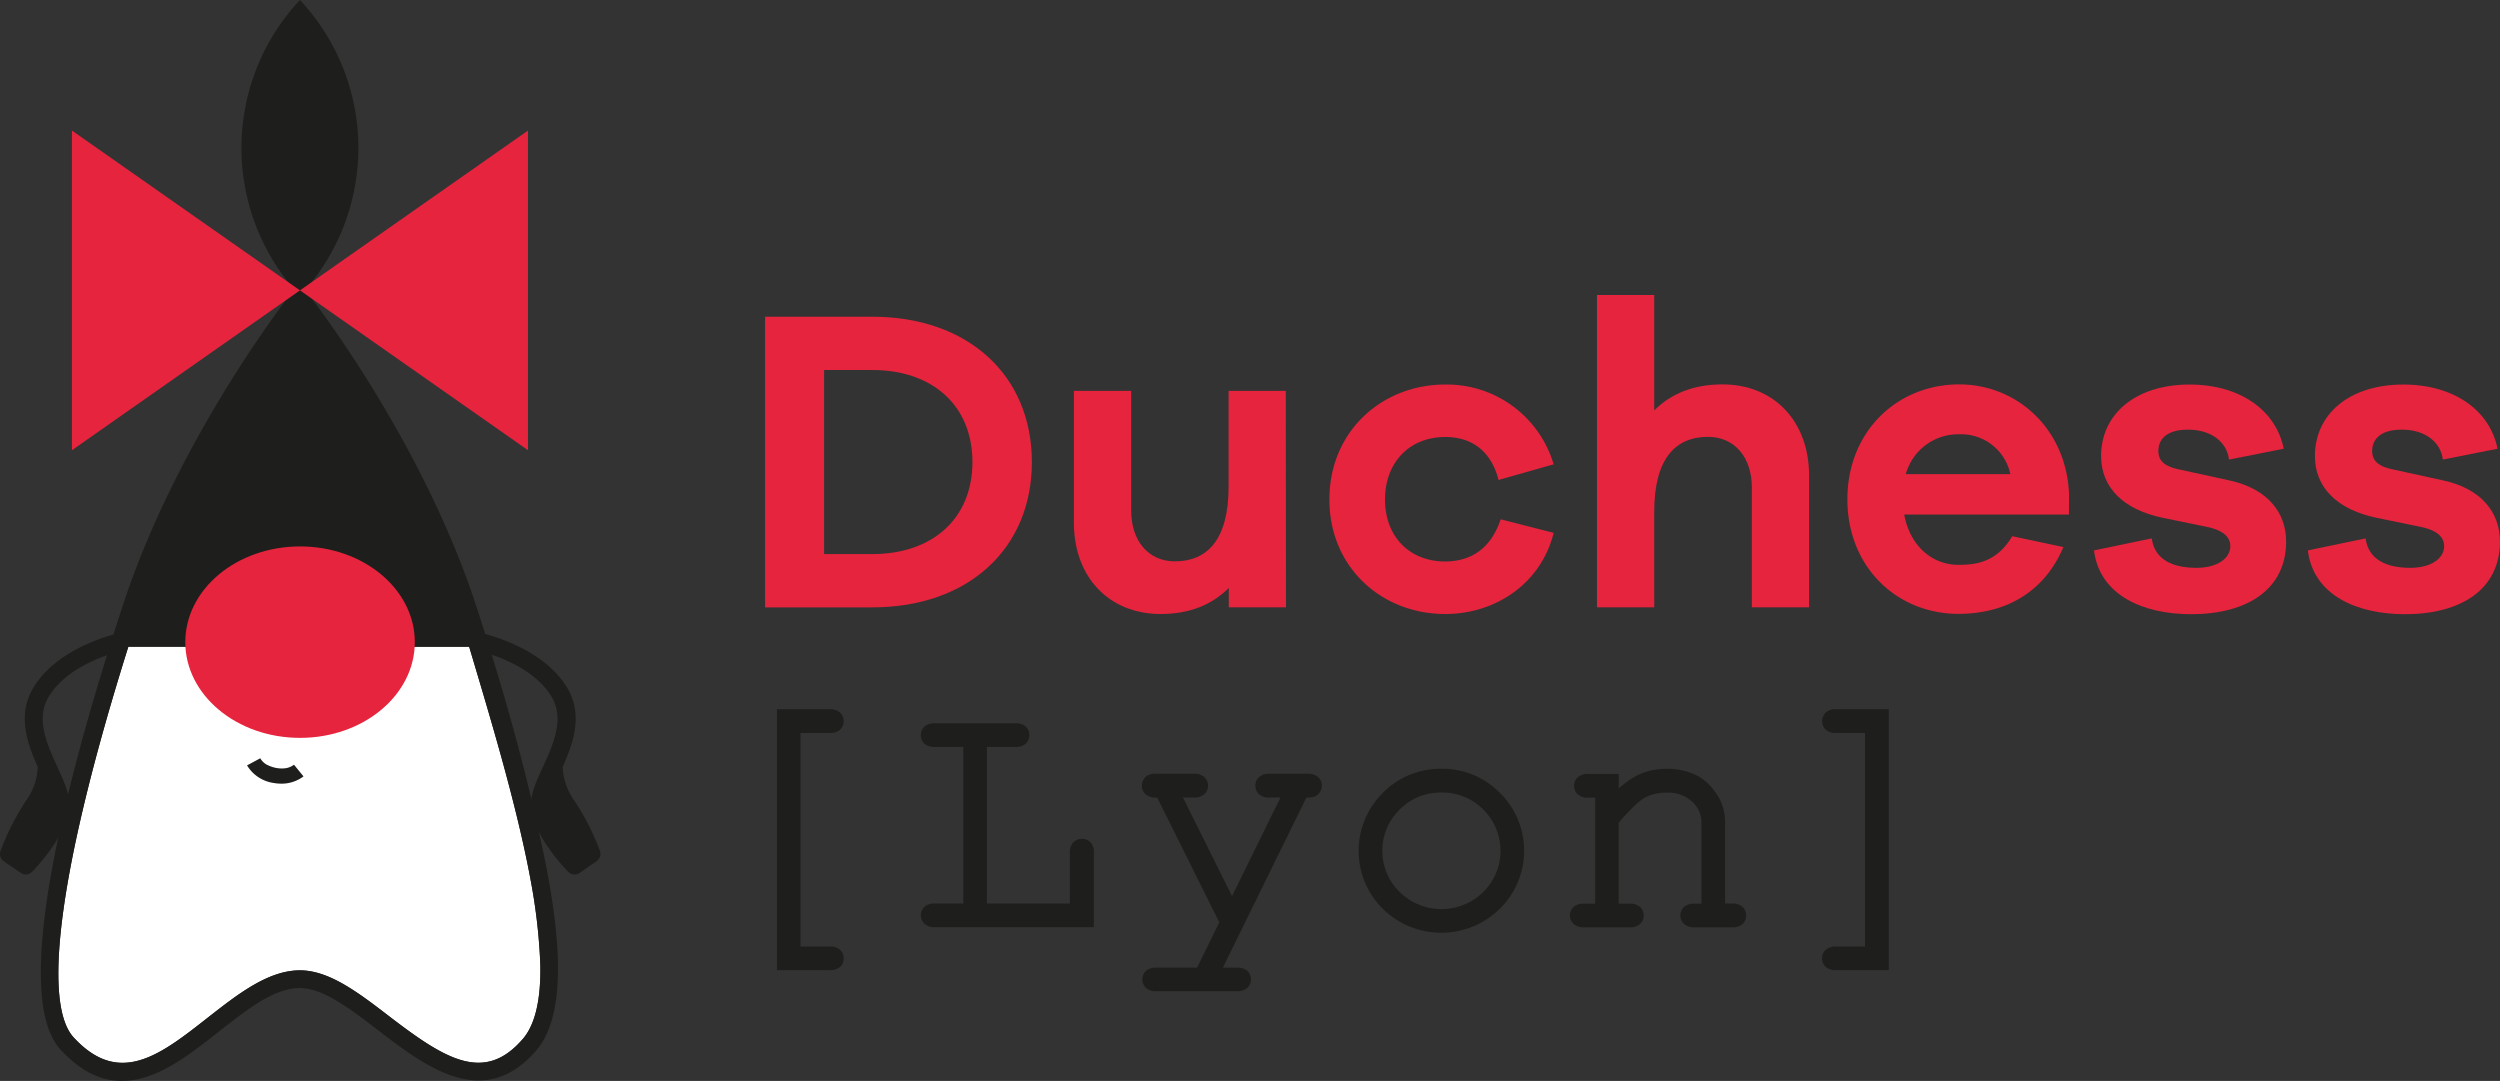 <svg xmlns="http://www.w3.org/2000/svg" viewBox="0 0 516.08 223.14"><rect x="0" y="0" width="516.08" height="223.14" fill="#333333" stroke="none"/><defs><style>.cls-1{fill:#e6243d;}.cls-2{fill:#1e1e1c;}.cls-3{fill:#fff;}</style></defs><g id="Calque_2" data-name="Calque 2"><g id="Calque_1-2" data-name="Calque 1"><path class="cls-1" d="M180.06,65.38c19.79,0,32.95,12.09,32.95,30s-13.16,30-32.95,30H157.94v-60Zm0,49c12.44,0,20.68-7.34,20.68-19s-8.24-19-20.68-19h-9.94v38Z"/><path class="cls-1" d="M265.47,125.37H253.66v-4c-3.5,3.5-8.15,5.38-14.06,5.38-10.75,0-17.91-7.71-17.91-18.81V80.69h11.82v24.72c0,6.26,3.58,10.47,9,10.47,6.72,0,11.11-4.48,11.11-15.4V80.69h11.81Z"/><path class="cls-1" d="M309.79,107.2,320.72,110c-2.51,10.21-11.73,16.75-22.39,16.75-13.07,0-23.9-9.58-23.9-23.64s10.83-23.73,23.9-23.73a23,23,0,0,1,22.39,16.47l-11.37,3.23c-1.62-6.27-5.82-8.87-11-8.87-7.43,0-12.44,5.29-12.44,12.9s5,12.8,12.44,12.8C303.53,115.88,307.73,113.37,309.79,107.2Z"/><path class="cls-1" d="M373.45,98.15v27.22H361.64V100.66c0-6.27-3.59-10.48-9.05-10.48-6.71,0-11.1,4.48-11.1,15.4v19.79H329.67V60.9h11.82V84.72c3.49-3.49,8.15-5.37,14.06-5.37C366.29,79.35,373.45,87.05,373.45,98.15Z"/><path class="cls-1" d="M427.09,106.21h-34c1.17,6.45,5.73,10.39,11.19,10.39,3.5,0,7.88-.45,11.11-5.91l10.56,2.24c-3.94,9.31-11.91,13.79-21.67,13.79-12.62,0-22.92-9.58-22.92-23.64s10.3-23.73,23.1-23.73c11.91,0,22.21,9.22,22.66,22.83Zm-33.67-8.33H415a10.39,10.39,0,0,0-10.57-8.23A11.21,11.21,0,0,0,393.42,97.88Z"/><path class="cls-1" d="M444.19,111.14c.62,4.56,4.56,6.08,9.22,6.08,4.39,0,7-2,7-4.47,0-1.61-1.07-3.23-4.92-4l-9.14-1.88c-8.05-1.7-12.62-6.27-12.62-12.72,0-8.59,7-14.77,18.27-14.77,10.56,0,17.9,5.46,19.43,13.25l-11.29,2.24c-.44-3.58-3.58-6.18-8.5-6.18-4.75,0-6.09,2.33-6.09,4.39,0,1.43.54,3,4,3.76l10.65,2.33c7.88,1.7,11.73,6.62,11.73,12.62,0,9.85-8,15-19.61,15-9.84,0-18.89-3.85-20.05-13.17Z"/><path class="cls-1" d="M488.33,111.14c.62,4.56,4.56,6.08,9.22,6.08,4.39,0,7-2,7-4.47,0-1.61-1.07-3.23-4.92-4l-9.13-1.88c-8.06-1.7-12.63-6.27-12.63-12.72,0-8.59,7-14.77,18.27-14.77,10.56,0,17.9,5.46,19.43,13.25l-11.29,2.24c-.44-3.58-3.58-6.18-8.5-6.18-4.75,0-6.09,2.33-6.09,4.39,0,1.43.54,3,4,3.76l10.65,2.33c7.88,1.7,11.73,6.62,11.73,12.62,0,9.85-8,15-19.61,15-9.84,0-18.89-3.85-20.05-13.17Z"/><path class="cls-2" d="M171.25,151.31a3.06,3.06,0,0,0,2.15-.67,2.35,2.35,0,0,0,.77-1.76,2.39,2.39,0,0,0-.77-1.8,3,3,0,0,0-2.15-.68H160.38v53.87h10.87a3.16,3.16,0,0,0,2.14-.64,2.35,2.35,0,0,0,.78-1.8,2.29,2.29,0,0,0-.79-1.79,3.12,3.12,0,0,0-2.13-.65h-6V151.31Z"/><path class="cls-2" d="M221.53,173.93a3,3,0,0,0-.68,2.15v10.44H203.73V154.19h5.85a3.13,3.13,0,0,0,2.14-.64,2.46,2.46,0,0,0,0-3.59,3.13,3.13,0,0,0-2.14-.65H193a3.13,3.13,0,0,0-2.14.65,2.46,2.46,0,0,0,0,3.59,3.13,3.13,0,0,0,2.14.64h5.85v32.33H193a3.08,3.08,0,0,0-2.14.65,2.43,2.43,0,0,0,0,3.55,3,3,0,0,0,2.16.68h32.79V176.08a3,3,0,0,0-.69-2.19A2.5,2.5,0,0,0,221.53,173.93Z"/><path class="cls-2" d="M269.91,159.73h-7.84a3,3,0,0,0-2.15.68,2.34,2.34,0,0,0-.77,1.76,2.37,2.37,0,0,0,.77,1.8,3,3,0,0,0,2.15.67h2.26l-10,20.35-10.13-20.35h2.26a3.06,3.06,0,0,0,2.15-.67,2.44,2.44,0,0,0,0-3.56,3,3,0,0,0-2.15-.68H238.6a3.63,3.63,0,0,0-1.51.24,2.26,2.26,0,0,0-1,.9,2.56,2.56,0,0,0-.37,1.33,2.38,2.38,0,0,0,.77,1.77,3.06,3.06,0,0,0,2.15.67h.24L251.7,190.4l-4.58,9.35h-8.38a3.13,3.13,0,0,0-2.14.64,2.46,2.46,0,0,0,0,3.59,3.13,3.13,0,0,0,2.14.64h16.58a3.06,3.06,0,0,0,2.15-.67,2.38,2.38,0,0,0,.77-1.77,2.35,2.35,0,0,0-.78-1.79,3.15,3.15,0,0,0-2.14-.64h-2.88l17.24-35.11a5.58,5.58,0,0,0,1.63-.17,2.29,2.29,0,0,0,1.09-.86,2.34,2.34,0,0,0,.47-1.41,2.37,2.37,0,0,0-.77-1.79A3.08,3.08,0,0,0,269.91,159.73Z"/><path class="cls-2" d="M297.56,158.7a16.6,16.6,0,0,0-12.12,5,16.82,16.82,0,0,0,0,23.89,17.21,17.21,0,0,0,24.18,0,16.79,16.79,0,0,0,0-23.93A16.62,16.62,0,0,0,297.56,158.7Zm0,4.91a11.73,11.73,0,0,1,8.64,3.52,11.94,11.94,0,0,1,0,17,12.31,12.31,0,0,1-17.27,0,11.89,11.89,0,0,1,0-17A11.73,11.73,0,0,1,297.52,163.61Z"/><path class="cls-2" d="M357.55,186.52h-1.44V169.4a9.83,9.83,0,0,0-1.72-5.43,11,11,0,0,0-3.85-3.75,13.86,13.86,0,0,0-6.46-1.52,13.55,13.55,0,0,0-5.91,1.27,17.91,17.91,0,0,0-4,2.79v-3h-6.31a3,3,0,0,0-2.15.68,2.34,2.34,0,0,0-.77,1.76,2.41,2.41,0,0,0,.77,1.8,3.08,3.08,0,0,0,2.15.67h1.43v21.88H327a3.08,3.08,0,0,0-2.14.65,2.42,2.42,0,0,0,0,3.55,3,3,0,0,0,2.15.68h9.39a3,3,0,0,0,2.15-.68,2.34,2.34,0,0,0,.77-1.76,2.29,2.29,0,0,0-.79-1.79,3.07,3.07,0,0,0-2.13-.65h-2.26V169.84c2.38-2.77,4.21-4.52,5.45-5.2a9.12,9.12,0,0,1,4.45-1,7.27,7.27,0,0,1,5.27,1.84,5.82,5.82,0,0,1,1.92,4.43v16.64h-1.4a3.13,3.13,0,0,0-2.17.65,2.41,2.41,0,0,0,0,3.55,3.08,3.08,0,0,0,2.19.68h7.71a3,3,0,0,0,2.15-.68,2.43,2.43,0,0,0,0-3.55A3.07,3.07,0,0,0,357.55,186.52Z"/><path class="cls-2" d="M379.06,146.4a3,3,0,0,0-2.15.68,2.44,2.44,0,0,0,0,3.56,3,3,0,0,0,2.15.67H385v44.08h-5.95a3,3,0,0,0-2.15.68,2.3,2.3,0,0,0-.77,1.76,2.34,2.34,0,0,0,.78,1.8,3.13,3.13,0,0,0,2.14.64h10.86V146.4Z"/><path class="cls-2" d="M123.85,175.67a50.3,50.3,0,0,0-5.33-10.46,12.83,12.83,0,0,1-2.36-6.89c2-4.54,4-9.91,1.54-15.18-1.2-2.6-5.38-9-18.17-12.45l-1,3.56c11.29,3,14.8,8.31,15.78,10.44,2,4.35-.25,9.29-2.25,13.65-1.16,2.53-2.25,4.92-2.44,7.06-.51,6,6.83,13.71,7.67,14.57a1.85,1.85,0,0,0,2.38.23l3.45-2.4A1.83,1.83,0,0,0,123.85,175.67Z"/><path class="cls-2" d="M25.39,134.25c-11.3,3-14.8,8.31-15.79,10.44-2,4.35.26,9.29,2.25,13.65,1.16,2.53,2.26,4.92,2.44,7.06.52,6-6.83,13.71-7.67,14.57a1.81,1.81,0,0,1-1.32.56,1.86,1.86,0,0,1-1-.33L.79,177.8a1.84,1.84,0,0,1-.68-2.13,50.57,50.57,0,0,1,5.32-10.46,12.67,12.67,0,0,0,2.36-6.89c-2-4.54-4-9.91-1.53-15.18,1.2-2.6,5.37-9,18.17-12.45Z"/><path class="cls-3" d="M109.89,183.63c-2.66-15.35-8-33.14-12.16-47.16l-.88-2.95H26.49c-13.89,44.12-18,73.35-11.29,80.65,9.45,10.25,17.91,3.6,27.71-4.1,6.11-4.79,12.42-9.75,19-9.75,6.06,0,12.09,4.62,18.47,9.52,11.48,8.8,19.6,13.88,27.54,4.64,2.69-3.14,3.72-8.49,3.62-15.14A117.21,117.21,0,0,0,109.89,183.63Z"/><path class="cls-2" d="M110.71,169.46c-3.16-14.43-7.75-30.13-12.4-44.37C86.82,89.94,63.32,60.25,63.08,60L63,59.87A44.68,44.68,0,0,0,61.92,0a44.66,44.66,0,0,0-1.19,59.77l-.19.18c-.24.3-23.74,30-35.22,65.14C13.7,160.62,2.05,205.35,12.49,216.67c4.32,4.69,8.55,6.47,12.67,6.47,7.09,0,13.82-5.29,20-10.17,5.87-4.61,11.41-9,16.73-9,4.81,0,10.36,4.25,16.23,8.75,9.7,7.44,21.77,16.7,32.58,4.12C117.75,208.71,115.5,189.68,110.71,169.46Zm-2.78,45c-7.94,9.24-16.06,4.16-27.54-4.64-6.38-4.9-12.41-9.52-18.47-9.52-6.59,0-12.9,5-19,9.75-9.8,7.7-18.26,14.35-27.71,4.1-6.73-7.3-2.6-36.53,11.29-80.65H96.85l.88,2.95c4.18,14,9.5,31.81,12.16,47.16a117.21,117.21,0,0,1,1.66,15.71C111.65,206,110.62,211.34,107.93,214.48Z"/><ellipse class="cls-1" cx="61.94" cy="132.56" rx="23.69" ry="19.76"/><path class="cls-2" d="M60.69,157.86a3.87,3.87,0,0,1-1.62.71,6.32,6.32,0,0,1-2.16-.06,7.2,7.2,0,0,1-2-.75,3.54,3.54,0,0,1-1.18-1.23L51,158a7.66,7.66,0,0,0,5.49,3.63,8.89,8.89,0,0,0,1.53.14,7.43,7.43,0,0,0,4.63-1.5Z"/><polygon class="cls-1" points="108.99 92.94 61.92 59.94 108.99 26.95 108.99 92.94"/><polygon class="cls-1" points="14.85 26.95 61.92 59.94 14.85 92.94 14.85 26.95"/></g></g></svg>